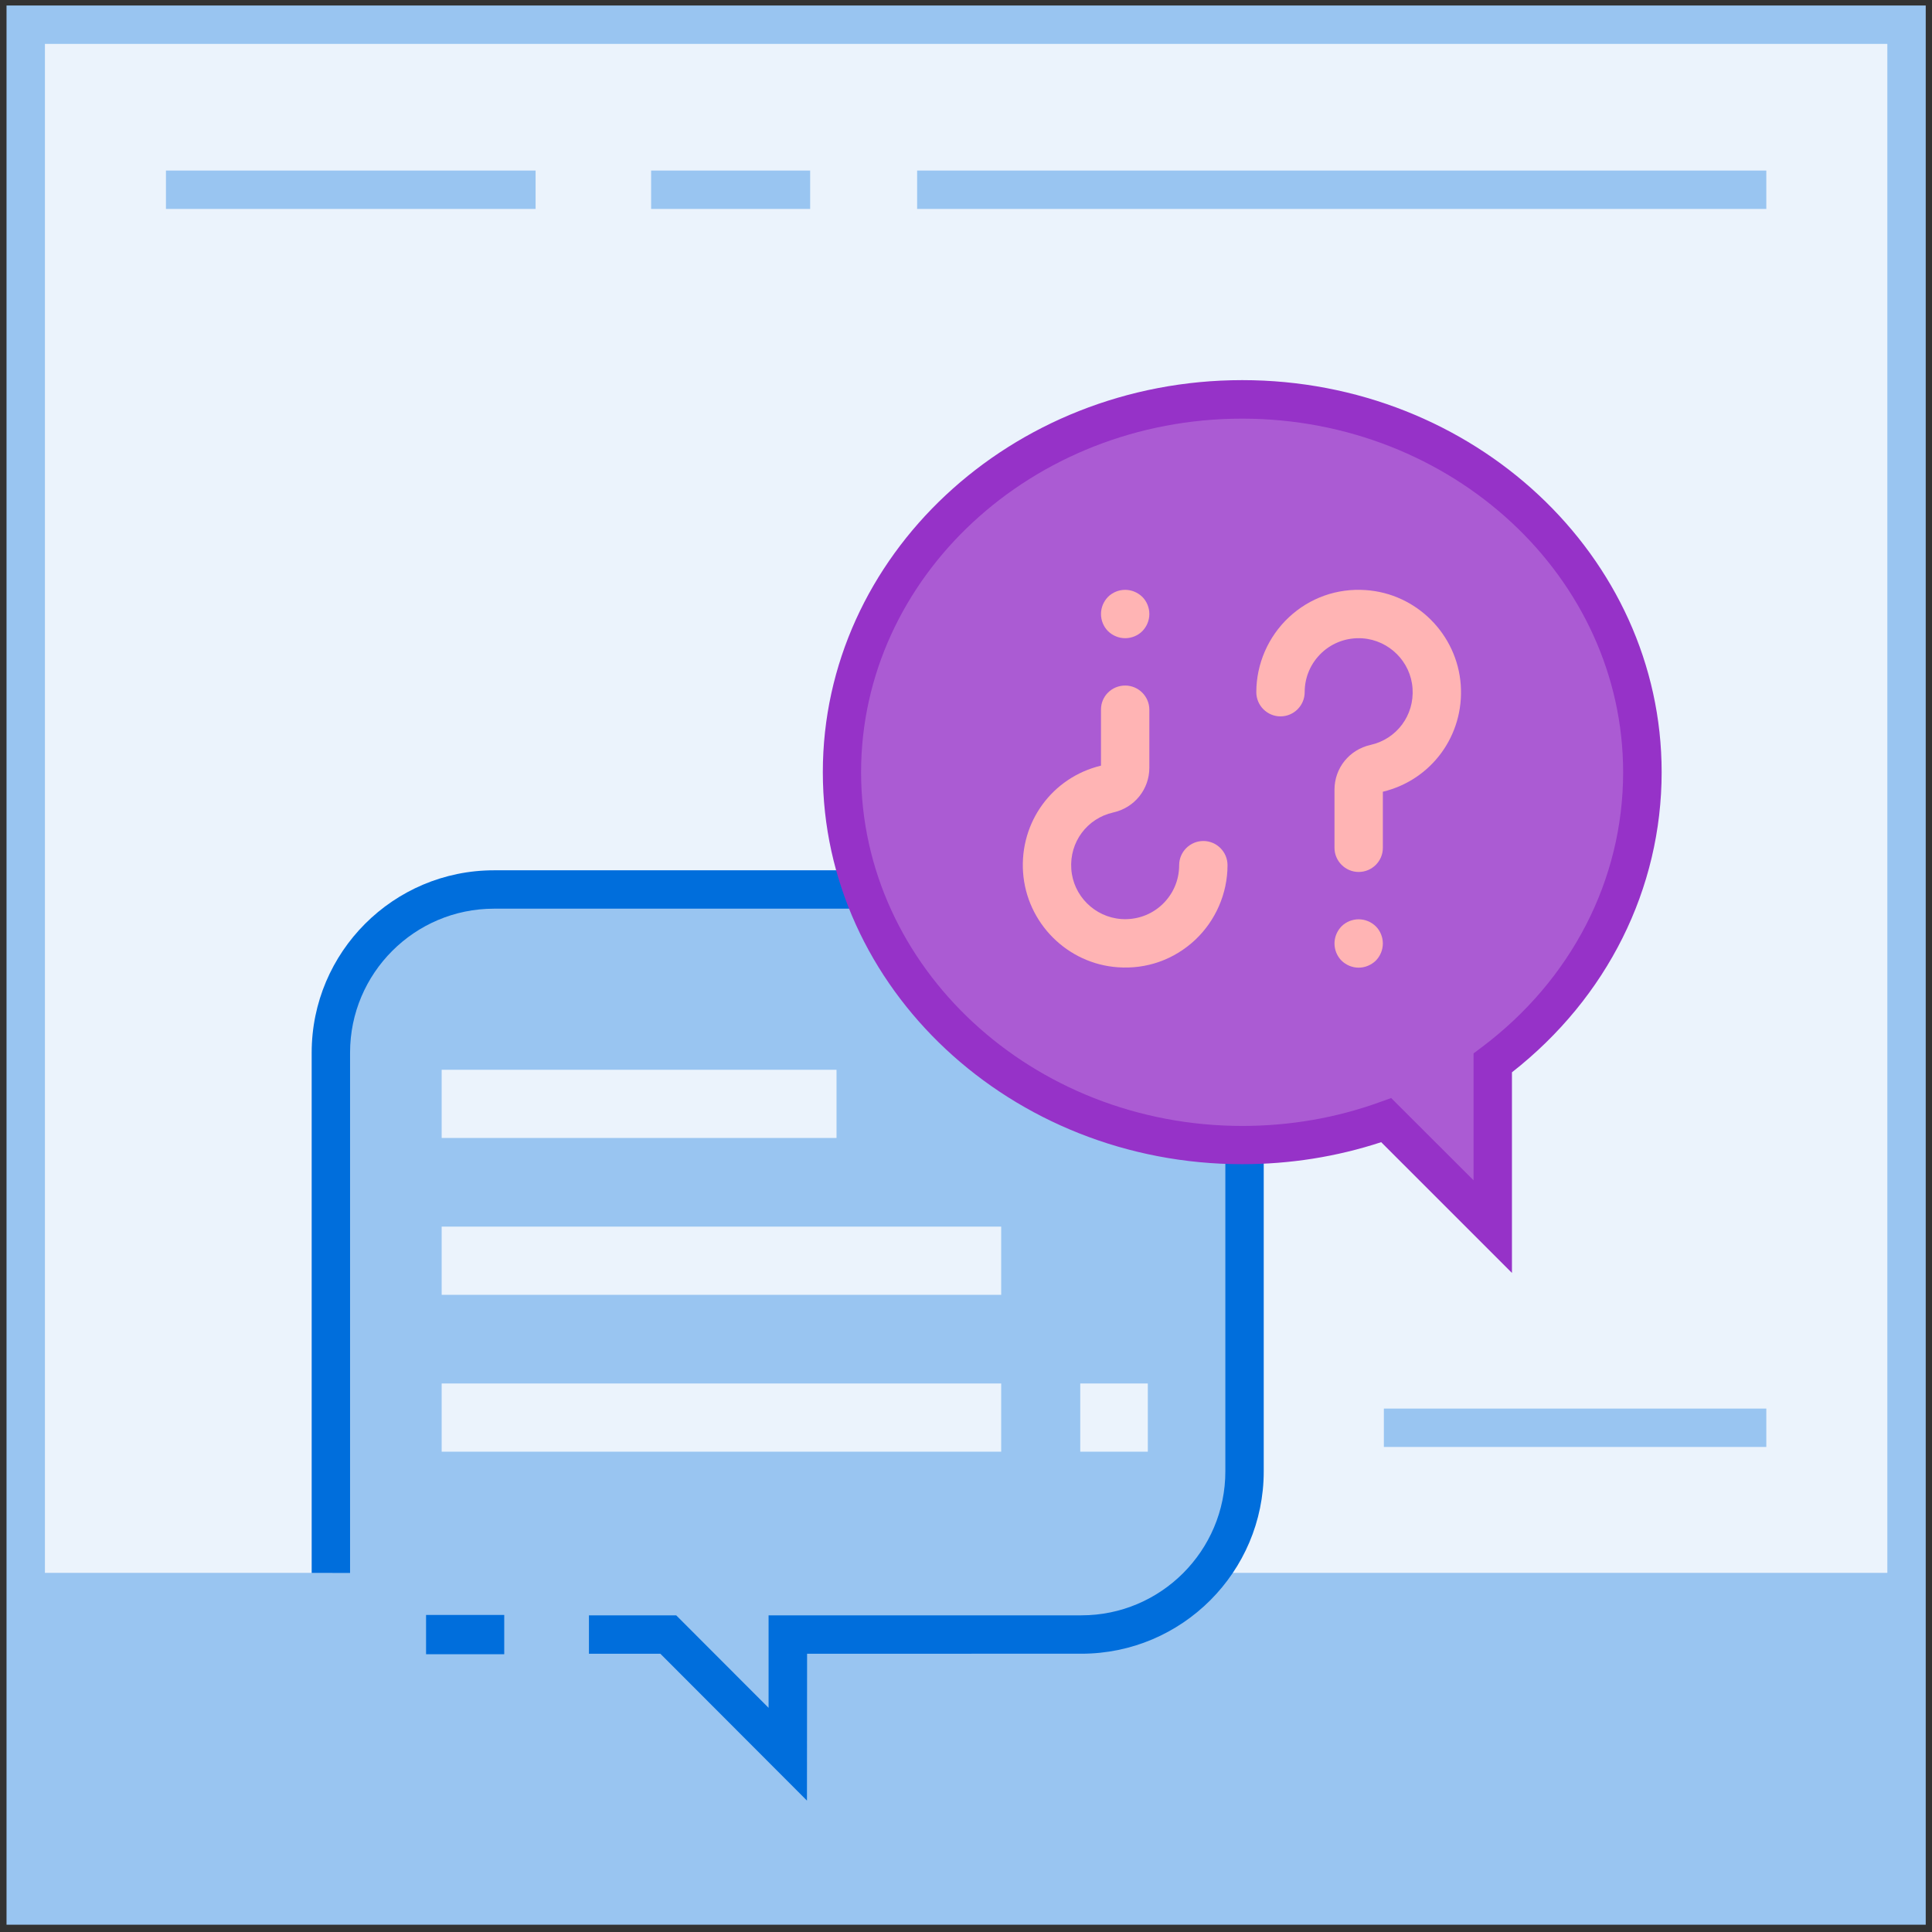<?xml version="1.0" encoding="utf-8"?>
<!-- Generator: Adobe Illustrator 23.0.2, SVG Export Plug-In . SVG Version: 6.00 Build 0)  -->
<svg version="1.1" xmlns="http://www.w3.org/2000/svg" xmlns:xlink="http://www.w3.org/1999/xlink" x="0px" y="0px"
	 viewBox="0 0 151 151" style="enable-background:new 0 0 151 151;" xml:space="preserve">
<rect x="0" y="0" width="151" height="151" fill="#333333" stroke="none"/>
<style type="text/css">
	.st0{display:none;}
	.st1{display:inline;}
	.st2{fill:#EBF3FC;}
	.st3{fill:#99C5F1;}
	.st4{fill:#006EDC;}
	.st5{fill:#6ADBB8;}
	.st6{fill:#00C08B;}
	.st7{fill:#FFD796;}
	.st8{fill:#FFBC50;}
	.st9{fill:#FF9628;}
	.st10{fill:#FF7B8B;}
	.st11{fill:#FF5A6E;}
	.st12{fill:#AB5BD3;}
	.st13{fill:#9632C8;}
	.st14{fill:#FFB4B4;}
</style>
<g id="Layer_1" class="st0">
	<g class="st1">
		<g>
			<g>
				<rect x="2.01" y="1.93" class="st2" width="147" height="122.5"/>
				<path class="st3" d="M147.51,3.43v119.5h-144V3.43H147.51 M150.51,0.43h-150v150h150V0.43L150.51,0.43z"/>
			</g>
		</g>
		<g>
			<circle class="st4" cx="40.36" cy="138.13" r="5"/>
			<path class="st4" d="M32.68,138.13c0-0.51,0.05-1.01,0.15-1.5H13.01v3h19.82C32.73,139.15,32.68,138.65,32.68,138.13z"/>
			<path class="st4" d="M47.88,136.63c0.1,0.49,0.15,0.99,0.15,1.5s-0.05,1.01-0.15,1.5h90.12v-3H47.88z"/>
		</g>
		<g>
			<g>
				<rect x="12.97" y="13.33" class="st3" width="28.89" height="3"/>
			</g>
			<g>
				<rect x="71.68" y="13.33" class="st3" width="66.37" height="3"/>
			</g>
			<g>
				<rect x="50.89" y="13.33" class="st3" width="12.43" height="3"/>
			</g>
		</g>
		<g>
			<g>
				<rect x="109.16" y="110.09" class="st3" width="28.89" height="3"/>
			</g>
			<g>
				<rect x="12.97" y="110.09" class="st3" width="66.37" height="3"/>
			</g>
			<g>
				<rect x="87.7" y="110.09" class="st3" width="12.43" height="3"/>
			</g>
		</g>
		<g>
			<g>
				<circle class="st5" cx="75.51" cy="63.18" r="32.5"/>
				<path class="st6" d="M75.51,97.07c-18.69,0-33.89-15.2-33.89-33.89s15.2-33.89,33.89-33.89s33.89,15.2,33.89,33.89
					S94.2,97.07,75.51,97.07z M75.51,32.07c-17.15,0-31.11,13.95-31.11,31.11s13.95,31.11,31.11,31.11s31.11-13.95,31.11-31.11
					S92.66,32.07,75.51,32.07z"/>
			</g>
			<polygon class="st2" points="66.3,46.3 95.53,63.18 66.3,80.06 			"/>
		</g>
	</g>
</g>
<g id="Layer_3" class="st0">
	<g class="st1">
		<g>
			<polyline class="st3" points="150.51,123.89 150.51,150.43 0.51,150.43 0.51,123.89 			"/>
			<g>
				<rect x="2.01" y="1.93" class="st2" width="147" height="122.5"/>
				<path class="st3" d="M147.51,3.43v119.5h-144V3.43H147.51 M150.51,0.43h-150v150h150V0.43L150.51,0.43z"/>
			</g>
		</g>
		<g>
			<g>
				<rect x="12.97" y="13.33" class="st3" width="28.89" height="3"/>
			</g>
			<g>
				<rect x="71.68" y="13.33" class="st3" width="66.37" height="3"/>
			</g>
			<g>
				<rect x="50.89" y="13.33" class="st3" width="12.43" height="3"/>
			</g>
		</g>
		<g>
			<g>
				<rect x="122.65" y="110.09" class="st3" width="15.39" height="3"/>
			</g>
			<g>
				<rect x="12.97" y="110.09" class="st3" width="35.18" height="3"/>
			</g>
			<g>
				<rect x="100.94" y="110.09" class="st3" width="13.43" height="3"/>
			</g>
		</g>
		<g>
			<g>
				<g>
					<path class="st7" d="M41.32,54.08L24.3,39.49c-0.45-0.38-0.22-1.12,0.36-1.19l22.27-2.6c0.07-0.01,0.13,0.06,0.11,0.13
						l-5.55,18.2C41.46,54.1,41.38,54.13,41.32,54.08z"/>
					<path class="st8" d="M41.39,55.61c-0.38,0-0.75-0.13-1.04-0.39L23.32,40.63c-0.66-0.56-0.92-1.46-0.67-2.29
						s0.97-1.43,1.83-1.53l23.07-2.69l0.61,0.65c0.35,0.41,0.46,0.97,0.31,1.48l-5.8,18.99l-0.85,0.29
						C41.68,55.58,41.53,55.61,41.39,55.61z M26.7,39.57l13.97,11.97l4.3-14.11L26.7,39.57z"/>
				</g>
				<g>
					<path class="st8" d="M116.51,56.87l3.3,1.01c5.11,1.56,7.98,6.96,6.43,12.07l0,0c-1.56,5.11-6.96,7.98-12.07,6.43L41.54,54.21
						c-0.05-0.02-0.08-0.07-0.07-0.12l5.59-18.3c0.02-0.05,0.07-0.08,0.12-0.07l31.28,9.54L116.51,56.87z"/>
					<path class="st9" d="M116.99,78.3c-1.08,0-2.17-0.16-3.25-0.49L40.5,55.46l-0.35-0.6c-0.2-0.38-0.24-0.81-0.11-1.22l5.76-18.88
						l0.59-0.35c0.38-0.2,0.81-0.25,1.22-0.12l72.64,22.17c5.89,1.8,9.22,8.05,7.42,13.94C126.21,75.2,121.77,78.3,116.99,78.3z
						 M43.31,53.18l71.3,21.76c4.31,1.32,8.88-1.12,10.2-5.43c1.31-4.31-1.12-8.88-5.43-10.2l-71.3-21.76L43.31,53.18z M48.49,36.21
						l-0.01,0.02C48.49,36.22,48.49,36.21,48.49,36.21z"/>
				</g>
				<g>
					<path class="st10" d="M130.26,71.16L130.26,71.16c1.56-5.11-1.32-10.51-6.43-12.07l-8.59-2.62l-5.64,18.5l8.59,2.62
						C123.3,79.15,128.7,76.27,130.26,71.16z"/>
					<path class="st11" d="M121.02,79.51c-1.1,0-2.2-0.16-3.27-0.49l-10.02-3.06l6.52-21.37l10.02,3.06c2.85,0.87,5.2,2.8,6.6,5.43
						c1.4,2.63,1.69,5.65,0.82,8.51c-0.87,2.85-2.8,5.2-5.43,6.6C124.62,79.07,122.83,79.51,121.02,79.51z M111.47,73.97l7.15,2.18
						c2.09,0.64,4.3,0.42,6.22-0.6c1.93-1.03,3.34-2.74,3.97-4.83l0,0c0.64-2.09,0.42-4.3-0.6-6.22c-1.03-1.93-2.74-3.34-4.83-3.97
						l-7.15-2.18L111.47,73.97z"/>
				</g>
				<g>
					<g>
						<path class="st2" d="M62.95,92.14L62.7,81.35c-0.01-0.49-0.26-0.95-0.67-1.22c-0.3-0.2-7.14-5.01-5.93-18.41l6.07,1.85
							c0.14,0.04,0.29,0.07,0.44,0.07c0.25,0,0.51-0.06,0.73-0.19c0.36-0.2,0.62-0.54,0.72-0.93l0.99-3.79
							c0.01-0.05,0.02-0.09,0.03-0.14c0.11-0.46,4.23-16.87,6.39-25.48c0.37-1.34,1.64-2.3,3.07-2.3c0.28,0,0.57,0.04,0.85,0.12
							c1.69,0.47,2.69,2.23,2.22,3.92l-0.7,2.53c-0.19,0.69,0.13,1.43,0.78,1.75c0.21,0.11,0.44,0.16,0.67,0.16
							c0.46,0,0.9-0.21,1.2-0.59c0.6-0.8,1.56-1.27,2.55-1.27c0.28,0,0.57,0.04,0.84,0.12c0.82,0.23,1.5,0.76,1.92,1.51
							c0.42,0.74,0.53,1.6,0.3,2.42l-0.44,1.58c-0.19,0.7,0.14,1.44,0.79,1.75c0.21,0.1,0.43,0.15,0.65,0.15
							c0.47,0,0.92-0.22,1.21-0.62c0.6-0.83,1.57-1.33,2.59-1.33c0.28,0,0.57,0.04,0.84,0.12c0.82,0.23,1.5,0.76,1.92,1.51
							c0.42,0.74,0.53,1.6,0.3,2.42l-0.25,0.89c-0.19,0.69,0.13,1.42,0.77,1.74c0.21,0.11,0.45,0.16,0.67,0.16
							c0.45,0,0.89-0.2,1.18-0.58c0.61-0.77,1.55-1.24,2.53-1.24c0.28,0,0.57,0.04,0.84,0.12c1.69,0.47,2.69,2.23,2.22,3.92
							l-6.15,22.11c-0.03,0.12-0.07,0.22-0.11,0.33c-0.04,0.09-0.06,0.18-0.08,0.27c-0.04,0.22-1.04,5.02-5.8,7.28
							c-0.52,0.25-0.86,0.78-0.86,1.35v8.74H62.95z"/>
						<path class="st3" d="M74.53,32.32L74.53,32.32c0.15,0,0.3,0.02,0.44,0.06c0.88,0.24,1.42,1.2,1.17,2.08l-0.7,2.53
							c-0.39,1.39,0.27,2.85,1.56,3.49c0.43,0.21,0.88,0.31,1.33,0.31c0.91,0,1.81-0.42,2.39-1.19c0.32-0.43,0.83-0.68,1.36-0.68
							c0.15,0,0.3,0.02,0.44,0.06c0.88,0.24,1.42,1.2,1.17,2.08l-0.44,1.58c-0.39,1.4,0.28,2.87,1.59,3.51
							c0.42,0.2,0.86,0.3,1.3,0.3c0.94,0,1.85-0.44,2.43-1.24c0.32-0.44,0.85-0.71,1.38-0.71c0.15,0,0.3,0.02,0.44,0.06
							c0.43,0.12,0.79,0.4,1.01,0.8c0.22,0.4,0.28,0.85,0.16,1.28l-0.25,0.89c-0.38,1.38,0.26,2.84,1.54,3.48
							c0.43,0.22,0.89,0.32,1.35,0.32c0.9,0,1.78-0.41,2.37-1.15c0.32-0.41,0.83-0.66,1.34-0.66c0.15,0,0.3,0.02,0.44,0.06
							c0.88,0.24,1.42,1.2,1.17,2.08l-6.15,22.11c-0.02,0.06-0.04,0.12-0.06,0.18c-0.07,0.18-0.12,0.34-0.15,0.52
							c-0.04,0.17-0.92,4.29-4.98,6.22c-1.05,0.5-1.71,1.55-1.71,2.71v7.24H64.42l-0.22-9.32c-0.02-0.98-0.53-1.89-1.35-2.43
							c-0.06-0.04-5.73-4.13-5.37-15.17l4.25,1.3c0.29,0.09,0.58,0.13,0.88,0.13c0.51,0,1.01-0.13,1.46-0.38
							c0.71-0.4,1.23-1.07,1.44-1.86l0.99-3.79c0.01-0.04,0.02-0.07,0.03-0.11c0.21-0.9,4.66-18.62,6.39-25.48
							C73.11,32.81,73.78,32.32,74.53,32.32 M74.53,29.32c-2.05,0-3.95,1.36-4.52,3.43c0,0-6.39,25.43-6.42,25.61l-0.99,3.79
							l-7.79-2.38c-2.17,15.98,6.39,21.62,6.39,21.62l0.29,12.25h28V83.4c5.57-2.65,6.63-8.36,6.63-8.36l0,0
							c0.06-0.16,0.12-0.31,0.16-0.48l6.15-22.11c0.69-2.48-0.78-5.08-3.26-5.77h0c-0.42-0.12-0.83-0.17-1.25-0.17
							c-1.45,0-2.82,0.68-3.71,1.81l0.25-0.89c0.69-2.48-0.78-5.08-3.26-5.77c-0.41-0.12-0.83-0.17-1.24-0.17
							c-1.51,0-2.93,0.74-3.81,1.95l0.44-1.58c0.69-2.48-0.78-5.08-3.26-5.77c-0.41-0.12-0.83-0.17-1.24-0.17
							c-1.47,0-2.87,0.7-3.75,1.87l0.7-2.53c0.69-2.48-0.78-5.08-3.26-5.77h0C75.36,29.37,74.94,29.32,74.53,29.32L74.53,29.32z"/>
					</g>
					<rect x="58.39" y="92.38" class="st3" width="33.57" height="45.96"/>
					<g>
						<polygon class="st4" points="93.46,128.03 90.46,128.03 90.46,93.88 59.89,93.88 59.89,123 56.89,123 56.89,90.88 
							93.46,90.88 						"/>
					</g>
					<g>
						<rect x="56.89" y="128.26" class="st4" width="3" height="10.09"/>
					</g>
				</g>
			</g>
			<g>
				
					<rect x="70.53" y="48.47" transform="matrix(0.277 -0.961 0.961 0.277 6.077 108.022)" class="st3" width="8.63" height="3"/>
			</g>
			<g>
				
					<rect x="77.98" y="53.5" transform="matrix(0.256 -0.967 0.967 0.256 8.03 120.437)" class="st3" width="8.63" height="3"/>
			</g>
			<g>
				
					<rect x="86.23" y="58.15" transform="matrix(0.26 -0.966 0.966 0.26 9.443 131.609)" class="st3" width="8.63" height="3"/>
			</g>
		</g>
	</g>
</g>
<g id="Layer_2">
	<g>
		<g>
			<g>
				<rect x="2.01" y="1.93" class="st2" width="147" height="122.5"/>
				<path class="st3" d="M147.51,3.43v119.5h-144V3.43H147.51 M150.51,0.43h-150v150h150V0.43L150.51,0.43z"/>
			</g>
		</g>
		<g>
			<g>
				<rect x="12.97" y="13.33" class="st3" width="28.89" height="3"/>
			</g>
			<g>
				<rect x="71.68" y="13.33" class="st3" width="66.37" height="3"/>
			</g>
			<g>
				<rect x="50.89" y="13.33" class="st3" width="12.43" height="3"/>
			</g>
		</g>
		<g>
			<g>
				<rect x="108.16" y="110.09" class="st3" width="29.89" height="3"/>
			</g>
		</g>
		<g>
			<path class="st3" d="M84.44,69.64H38.7c-7.02,0-12.71,5.69-12.71,12.71v45.32h26.47l-0.19,0.02l9.3,9.3l0.01-9.32h22.86
				c7.02,0,12.71-5.69,12.71-12.71V82.35C97.15,75.33,91.46,69.64,84.44,69.64z"/>
			<g>
				<path class="st4" d="M63.07,140.73l-11.46-11.48h-5.58v-3h6.82l7.22,7.23l0-7.23h24.45c6.21,0,11.25-5.05,11.25-11.25V82.27
					c0-6.21-5.05-11.25-11.25-11.25H38.61c-6.21,0-11.25,5.05-11.25,11.25v40.67h-3V82.27c0-7.86,6.39-14.25,14.25-14.25h45.91
					c7.86,0,14.25,6.39,14.25,14.25V115c0,7.86-6.39,14.25-14.25,14.25H63.08L63.07,140.73z"/>
			</g>
			<g>
				<rect x="33.3" y="126.22" class="st4" width="6.11" height="3.07"/>
			</g>
			<g>
				<rect x="34.52" y="83.61" class="st2" width="30.86" height="5.33"/>
				<rect x="34.52" y="95.87" class="st2" width="43.73" height="5.33"/>
				<rect x="34.52" y="108.13" class="st2" width="43.73" height="5.33"/>
				<rect x="84.43" y="108.13" class="st2" width="5.28" height="5.33"/>
			</g>
			<g>
				<path class="st12" d="M128.36,60.36c0-16.09-14-29.14-31.28-29.14c-17.27,0-31.28,13.05-31.28,29.14s14,29.14,31.28,29.14
					c3.97,0,7.76-0.69,11.26-1.95l8.33,8.32V83.08C123.8,77.74,128.36,69.55,128.36,60.36z"/>
				<path class="st13" d="M118.17,99.49l-10.22-10.22c-3.48,1.14-7.13,1.72-10.86,1.72c-18.07,0-32.78-13.75-32.78-30.64
					s14.7-30.64,32.78-30.64s32.78,13.74,32.78,30.64c0,9.11-4.25,17.62-11.7,23.46V99.49z M108.73,85.82l6.44,6.43v-9.92l0.6-0.45
					c7.05-5.28,11.09-13.12,11.09-21.52c0-15.24-13.36-27.64-29.78-27.64s-29.78,12.4-29.78,27.64C67.31,75.6,80.67,88,97.09,88
					c3.7,0,7.32-0.62,10.75-1.86L108.73,85.82z"/>
			</g>
			<g>
				<g>
					<path class="st14" d="M106.19,68.15c-1.04,0-1.89-0.85-1.89-1.89v-4.54c0-1.69,1.16-3.13,2.82-3.5
						c2.05-0.46,3.43-2.32,3.28-4.42c-0.14-2.08-1.82-3.76-3.91-3.91c-1.19-0.08-2.32,0.32-3.18,1.12c-0.86,0.81-1.34,1.9-1.34,3.09
						c0,1.04-0.85,1.89-1.89,1.89s-1.89-0.85-1.89-1.89c0-2.21,0.93-4.34,2.54-5.85c1.64-1.53,3.78-2.29,6.02-2.13
						c3.96,0.27,7.14,3.46,7.42,7.42c0.27,3.93-2.28,7.42-6.09,8.34v4.39C108.08,67.31,107.23,68.15,106.19,68.15z"/>
					<path class="st14" d="M106.19,75.63c-0.5,0-0.98-0.2-1.34-0.55c-0.35-0.35-0.55-0.84-0.55-1.34c0-0.5,0.2-0.98,0.55-1.34
						c0.35-0.35,0.84-0.55,1.34-0.55s0.98,0.2,1.34,0.55c0.35,0.35,0.55,0.84,0.55,1.34c0,0.5-0.2,0.98-0.55,1.34
						C107.17,75.43,106.68,75.63,106.19,75.63z"/>
				</g>
				<g>
					<path class="st14" d="M87.94,53.58c1.04,0,1.89,0.85,1.89,1.89V60c0,1.69-1.16,3.13-2.82,3.5c-2.05,0.46-3.43,2.32-3.28,4.42
						c0.14,2.08,1.82,3.76,3.91,3.91c1.19,0.08,2.32-0.32,3.18-1.12c0.86-0.81,1.34-1.9,1.34-3.09c0-1.04,0.85-1.89,1.89-1.89
						s1.89,0.85,1.89,1.89c0,2.21-0.93,4.34-2.54,5.85c-1.64,1.53-3.78,2.29-6.02,2.13c-3.96-0.27-7.14-3.46-7.42-7.42
						c-0.27-3.93,2.28-7.42,6.09-8.34v-4.39C86.05,54.42,86.89,53.58,87.94,53.58z"/>
					<path class="st14" d="M87.94,46.1c0.5,0,0.98,0.2,1.34,0.55c0.35,0.35,0.55,0.84,0.55,1.34c0,0.5-0.2,0.98-0.55,1.34
						c-0.35,0.35-0.84,0.55-1.34,0.55c-0.5,0-0.98-0.2-1.34-0.55c-0.35-0.35-0.55-0.84-0.55-1.34c0-0.5,0.2-0.98,0.55-1.34
						C86.95,46.3,87.44,46.1,87.94,46.1z"/>
				</g>
			</g>
		</g>
	</g>
</g>
<g id="Layer_4" class="st0">
	<g class="st1">
		<g>
			<polyline class="st3" points="150.53,123.97 150.53,150.5 0.53,150.5 0.53,123.97 			"/>
			<g>
				<rect x="2.03" y="2" class="st2" width="147" height="122.5"/>
				<path class="st3" d="M147.53,3.5v119.5h-144V3.5H147.53 M150.53,0.5h-150v150h150V0.5L150.53,0.5z"/>
			</g>
		</g>
		<g>
			<g>
				<rect x="12.99" y="13.41" class="st3" width="28.89" height="3"/>
			</g>
			<g>
				<rect x="71.7" y="13.41" class="st3" width="66.37" height="3"/>
			</g>
			<g>
				<rect x="50.91" y="13.41" class="st3" width="12.43" height="3"/>
			</g>
		</g>
		<g>
			<g>
				<rect x="122.67" y="110.16" class="st3" width="15.39" height="3"/>
			</g>
			<g>
				<rect x="12.99" y="110.16" class="st3" width="35.18" height="3"/>
			</g>
			<g>
				<rect x="100.96" y="110.16" class="st3" width="13.43" height="3"/>
			</g>
		</g>
		<g>
			<g>
				<g>
					<path class="st3" d="M41.34,54.16L24.32,39.57c-0.45-0.38-0.22-1.12,0.36-1.19l22.27-2.6c0.07-0.01,0.13,0.06,0.11,0.13
						l-5.55,18.2C41.48,54.18,41.4,54.2,41.34,54.16z"/>
					<path class="st4" d="M41.41,55.68c-0.38,0-0.75-0.13-1.04-0.39L23.34,40.71c-0.66-0.56-0.92-1.46-0.67-2.29
						s0.97-1.43,1.83-1.53l23.07-2.69l0.61,0.65c0.35,0.41,0.46,0.97,0.31,1.48l-5.8,18.99l-0.85,0.29
						C41.7,55.66,41.55,55.68,41.41,55.68z M26.72,39.65L40.7,51.63L45,37.52L26.72,39.65z"/>
				</g>
				<g>
					<path class="st3" d="M116.53,56.95l3.3,1.01c5.11,1.56,7.98,6.96,6.43,12.07l0,0c-1.56,5.11-6.96,7.98-12.07,6.43L41.56,54.29
						c-0.05-0.02-0.08-0.07-0.07-0.12l5.59-18.3c0.02-0.05,0.07-0.08,0.12-0.07l31.28,9.54L116.53,56.95z"/>
					<path class="st4" d="M117.01,78.37c-1.08,0-2.17-0.16-3.25-0.49L40.52,55.54l-0.35-0.6c-0.2-0.38-0.24-0.81-0.11-1.22
						l5.76-18.88l0.59-0.35c0.38-0.2,0.81-0.25,1.22-0.12l72.64,22.17c5.89,1.8,9.22,8.05,7.42,13.94
						C126.23,75.27,121.79,78.37,117.01,78.37z M43.33,53.26l71.3,21.76c4.31,1.32,8.88-1.12,10.2-5.43
						c1.31-4.31-1.12-8.88-5.43-10.2L48.1,37.63L43.33,53.26z M48.51,36.28l-0.01,0.02C48.51,36.3,48.51,36.29,48.51,36.28z"/>
				</g>
				<g>
					<path class="st3" d="M130.28,71.24L130.28,71.24c1.56-5.11-1.32-10.51-6.43-12.07l-8.59-2.62l-5.64,18.5l8.59,2.62
						C123.32,79.22,128.72,76.35,130.28,71.24z"/>
					<path class="st4" d="M121.04,79.59c-1.1,0-2.2-0.16-3.27-0.49l-10.02-3.06l6.52-21.37l10.02,3.06c2.85,0.87,5.2,2.8,6.6,5.43
						c1.4,2.63,1.69,5.65,0.82,8.51c-0.87,2.85-2.8,5.2-5.43,6.6C124.64,79.15,122.85,79.59,121.04,79.59z M111.49,74.05l7.15,2.18
						c2.09,0.64,4.3,0.42,6.22-0.6c1.93-1.03,3.34-2.74,3.97-4.83l0,0c0.64-2.09,0.42-4.3-0.6-6.22c-1.03-1.93-2.74-3.34-4.83-3.97
						l-7.15-2.18L111.49,74.05z"/>
				</g>
				<g>
					<g>
						<path class="st2" d="M62.97,92.21l-0.25-10.78c-0.01-0.49-0.26-0.95-0.67-1.22c-0.3-0.2-7.14-5.01-5.93-18.41l6.07,1.85
							c0.14,0.04,0.29,0.07,0.44,0.07c0.25,0,0.51-0.06,0.73-0.19c0.36-0.2,0.62-0.54,0.72-0.93l0.99-3.79
							c0.01-0.05,0.02-0.09,0.03-0.14c0.11-0.46,4.23-16.87,6.39-25.48c0.37-1.34,1.64-2.3,3.07-2.3c0.28,0,0.57,0.04,0.85,0.12
							c0.82,0.23,1.5,0.76,1.92,1.51c0.42,0.74,0.53,1.6,0.3,2.42l-0.7,2.53c-0.19,0.69,0.13,1.43,0.78,1.75
							c0.21,0.11,0.44,0.16,0.67,0.16c0.46,0,0.9-0.21,1.2-0.59c0.6-0.8,1.56-1.27,2.55-1.27c0.28,0,0.57,0.04,0.84,0.12
							c0.82,0.23,1.5,0.76,1.92,1.51c0.42,0.74,0.53,1.6,0.3,2.42l-0.44,1.58c-0.19,0.7,0.14,1.44,0.79,1.75
							c0.21,0.1,0.43,0.15,0.65,0.15c0.47,0,0.92-0.22,1.21-0.62c0.6-0.83,1.57-1.33,2.59-1.33c0.28,0,0.57,0.04,0.84,0.12
							c1.69,0.47,2.69,2.23,2.22,3.92L92.79,48c-0.19,0.69,0.13,1.42,0.77,1.74c0.22,0.11,0.45,0.16,0.67,0.16
							c0.45,0,0.89-0.2,1.18-0.58c0.6-0.77,1.55-1.24,2.52-1.24c0.28,0,0.57,0.04,0.84,0.12c0.82,0.23,1.5,0.76,1.92,1.51
							c0.42,0.74,0.53,1.6,0.3,2.42l-6.14,22.11c-0.03,0.11-0.07,0.22-0.11,0.33c-0.04,0.09-0.06,0.19-0.08,0.28
							c-0.04,0.18-1.09,5.03-5.8,7.27c-0.52,0.25-0.86,0.78-0.86,1.35v8.74H62.97z"/>
						<path class="st3" d="M74.55,32.39L74.55,32.39c0.15,0,0.3,0.02,0.44,0.06c0.88,0.24,1.42,1.2,1.17,2.08l-0.7,2.53
							c-0.39,1.39,0.27,2.85,1.56,3.49c0.43,0.21,0.88,0.31,1.33,0.31c0.91,0,1.81-0.42,2.39-1.19C81.07,39.25,81.57,39,82.1,39
							c0.15,0,0.3,0.02,0.44,0.06c0.88,0.24,1.42,1.2,1.17,2.08l-0.44,1.58c-0.39,1.4,0.28,2.87,1.59,3.51
							c0.42,0.2,0.86,0.3,1.3,0.3c0.94,0,1.85-0.44,2.43-1.24c0.32-0.44,0.85-0.71,1.38-0.71c0.15,0,0.3,0.02,0.44,0.06
							c0.43,0.12,0.79,0.4,1.01,0.8c0.22,0.4,0.28,0.85,0.16,1.28l-0.25,0.89c-0.38,1.38,0.26,2.84,1.54,3.48
							c0.43,0.22,0.89,0.32,1.35,0.32c0.9,0,1.78-0.41,2.37-1.15c0.32-0.41,0.83-0.66,1.34-0.66c0.15,0,0.3,0.02,0.44,0.06
							c0.88,0.24,1.42,1.2,1.17,2.08l-6.15,22.11c-0.02,0.06-0.04,0.12-0.06,0.18c-0.07,0.18-0.12,0.34-0.15,0.52
							c-0.04,0.17-0.92,4.29-4.98,6.22c-1.05,0.5-1.71,1.55-1.71,2.71v7.24H64.44l-0.22-9.32c-0.02-0.98-0.49-1.87-1.31-2.41
							c-0.26-0.18-5.79-4.19-5.41-15.19l4.25,1.3c0.29,0.09,0.58,0.13,0.88,0.13c0.51,0,1.01-0.13,1.46-0.38
							c0.71-0.4,1.23-1.07,1.44-1.86l0.99-3.79c0.01-0.04,0.02-0.07,0.03-0.11c0.21-0.89,4.66-18.62,6.39-25.48
							C73.13,32.89,73.8,32.39,74.55,32.39 M74.55,29.39c-2.05,0-3.95,1.36-4.52,3.43c0,0-6.39,25.43-6.42,25.61l-0.99,3.79
							l-7.79-2.38c-2.17,15.98,6.39,21.62,6.39,21.62l0.29,12.25h28V83.48c5.57-2.65,6.63-8.36,6.63-8.36l0,0
							c0.06-0.16,0.12-0.31,0.16-0.48l6.15-22.11c0.69-2.48-0.78-5.08-3.26-5.77h0c-0.42-0.12-0.83-0.17-1.25-0.17
							c-1.45,0-2.82,0.68-3.71,1.81l0.25-0.89c0.69-2.48-0.78-5.08-3.26-5.77c-0.41-0.12-0.83-0.17-1.24-0.17
							c-1.51,0-2.93,0.74-3.81,1.95l0.44-1.58c0.69-2.48-0.78-5.08-3.26-5.77C82.93,36.05,82.51,36,82.1,36
							c-1.47,0-2.87,0.7-3.75,1.87l0.7-2.53c0.69-2.48-0.78-5.08-3.26-5.77h0C75.38,29.45,74.96,29.39,74.55,29.39L74.55,29.39z"/>
					</g>
					<rect x="58.41" y="92.46" class="st3" width="33.57" height="45.96"/>
					<g>
						<polygon class="st4" points="93.48,128.11 90.48,128.11 90.48,93.96 59.91,93.96 59.91,123.08 56.91,123.08 56.91,90.96 
							93.48,90.96 						"/>
					</g>
					<g>
						<rect x="56.91" y="128.33" class="st4" width="3" height="10.09"/>
					</g>
				</g>
			</g>
			<g>
				
					<rect x="70.55" y="48.55" transform="matrix(0.277 -0.961 0.961 0.277 6.017 108.096)" class="st3" width="8.63" height="3"/>
			</g>
			<g>
				
					<rect x="78" y="53.58" transform="matrix(0.256 -0.967 0.967 0.256 7.97 120.513)" class="st3" width="8.63" height="3"/>
			</g>
			<g>
				
					<rect x="86.25" y="58.22" transform="matrix(0.26 -0.966 0.966 0.26 9.383 131.685)" class="st3" width="8.63" height="3"/>
			</g>
		</g>
	</g>
</g>
<g id="Layer_5" class="st0">
	<g class="st1">
		<g>
			<g>
				<rect x="2.03" y="2" class="st2" width="147" height="122.5"/>
				<path class="st3" d="M147.53,3.5v119.5h-144V3.5H147.53 M150.53,0.5h-150v150h150V0.5L150.53,0.5z"/>
			</g>
		</g>
		<g>
			<g>
				<rect x="12.99" y="13.41" class="st3" width="28.89" height="3"/>
			</g>
			<g>
				<rect x="71.7" y="13.41" class="st3" width="66.37" height="3"/>
			</g>
			<g>
				<rect x="50.91" y="13.41" class="st3" width="12.43" height="3"/>
			</g>
		</g>
		<g>
			<g>
				<rect x="108.18" y="110.16" class="st3" width="29.89" height="3"/>
			</g>
		</g>
		<g>
			<path class="st2" d="M84.46,69.72H38.72c-7.02,0-12.71,5.69-12.71,12.71v45.32h26.47l-0.19,0.02l9.3,9.3l0.01-9.32h22.86
				c7.02,0,12.71-5.69,12.71-12.71V82.42C97.17,75.41,91.48,69.72,84.46,69.72z"/>
			<g>
				<path class="st4" d="M63.09,140.81l-11.46-11.48h-5.58v-3h6.82l7.22,7.23l0-7.23h24.45c6.21,0,11.25-5.05,11.25-11.25V82.35
					c0-6.21-5.05-11.25-11.25-11.25H38.63c-6.21,0-11.25,5.05-11.25,11.25v40.67h-3V82.35c0-7.86,6.39-14.25,14.25-14.25h45.91
					c7.86,0,14.25,6.39,14.25,14.25v32.73c0,7.86-6.39,14.25-14.25,14.25H63.1L63.09,140.81z"/>
			</g>
			<g>
				<rect x="33.32" y="126.3" class="st4" width="6.11" height="3.07"/>
			</g>
			<g>
				<rect x="34.54" y="83.69" class="st3" width="30.86" height="5.33"/>
				<rect x="34.54" y="95.95" class="st3" width="43.73" height="5.33"/>
				<rect x="34.54" y="108.21" class="st3" width="43.73" height="5.33"/>
				<rect x="84.45" y="108.21" class="st3" width="5.28" height="5.33"/>
			</g>
			<g>
				<path class="st3" d="M128.38,60.43c0-16.09-14-29.14-31.28-29.14c-17.27,0-31.28,13.05-31.28,29.14s14,29.14,31.28,29.14
					c3.97,0,7.76-0.69,11.26-1.95l8.33,8.32V83.16C123.82,77.81,128.38,69.62,128.38,60.43z"/>
				<path class="st4" d="M118.19,99.57l-10.22-10.22c-3.48,1.14-7.13,1.72-10.86,1.72c-18.07,0-32.78-13.75-32.78-30.64
					S79.03,29.8,97.11,29.8s32.78,13.74,32.78,30.64c0,9.11-4.25,17.62-11.7,23.46V99.57z M108.75,85.89l6.44,6.43V82.4l0.6-0.45
					c7.05-5.28,11.09-13.12,11.09-21.52c0-15.24-13.36-27.64-29.78-27.64s-29.78,12.4-29.78,27.64c0,15.24,13.36,27.64,29.78,27.64
					c3.7,0,7.32-0.62,10.75-1.86L108.75,85.89z"/>
			</g>
			<g>
				<g>
					<path class="st4" d="M106.21,68.23c-1.04,0-1.89-0.85-1.89-1.89V61.8c0-1.69,1.16-3.13,2.82-3.5c2.05-0.46,3.43-2.32,3.28-4.42
						c-0.14-2.08-1.82-3.76-3.91-3.91c-1.19-0.08-2.32,0.32-3.18,1.12c-0.86,0.81-1.34,1.9-1.34,3.09c0,1.04-0.85,1.89-1.89,1.89
						c-1.04,0-1.89-0.85-1.89-1.89c0-2.21,0.93-4.34,2.54-5.85c1.64-1.53,3.78-2.29,6.02-2.13c3.96,0.27,7.14,3.46,7.42,7.42
						c0.27,3.93-2.28,7.42-6.09,8.34v4.39C108.09,67.38,107.25,68.23,106.21,68.23z"/>
					<path class="st4" d="M106.21,75.7c-0.5,0-0.98-0.2-1.34-0.55c-0.35-0.35-0.55-0.84-0.55-1.34c0-0.5,0.2-0.98,0.55-1.34
						c0.35-0.35,0.84-0.55,1.34-0.55c0.5,0,0.98,0.2,1.34,0.55c0.35,0.35,0.55,0.84,0.55,1.34c0,0.5-0.2,0.98-0.55,1.34
						C107.19,75.5,106.7,75.7,106.21,75.7z"/>
				</g>
				<g>
					<path class="st4" d="M87.96,53.65c1.04,0,1.89,0.85,1.89,1.89v4.54c0,1.69-1.16,3.13-2.82,3.5c-2.05,0.46-3.43,2.32-3.28,4.42
						c0.14,2.08,1.82,3.76,3.91,3.91c1.19,0.08,2.32-0.32,3.18-1.12c0.86-0.81,1.34-1.9,1.34-3.09c0-1.04,0.85-1.89,1.89-1.89
						s1.89,0.85,1.89,1.89c0,2.21-0.93,4.34-2.54,5.85c-1.64,1.53-3.78,2.29-6.02,2.13c-3.96-0.27-7.14-3.46-7.42-7.42
						c-0.27-3.93,2.28-7.42,6.09-8.34v-4.39C86.07,54.5,86.91,53.65,87.96,53.65z"/>
					<path class="st4" d="M87.96,46.18c0.5,0,0.98,0.2,1.34,0.55c0.35,0.35,0.55,0.84,0.55,1.34c0,0.5-0.2,0.98-0.55,1.34
						c-0.35,0.35-0.84,0.55-1.34,0.55c-0.5,0-0.98-0.2-1.34-0.55c-0.35-0.35-0.55-0.84-0.55-1.34c0-0.5,0.2-0.98,0.55-1.34
						C86.97,46.38,87.46,46.18,87.96,46.18z"/>
				</g>
			</g>
		</g>
	</g>
</g>
<g id="Layer_6" class="st0">
	<g class="st1">
		<g>
			<g>
				<rect x="2.03" y="2" class="st2" width="147" height="122.5"/>
				<path class="st3" d="M147.53,3.5v119.5h-144V3.5H147.53 M150.53,0.5h-150v150h150V0.5L150.53,0.5z"/>
			</g>
		</g>
		<g>
			<circle class="st4" cx="40.38" cy="138.21" r="5"/>
			<path class="st4" d="M32.7,138.21c0-0.51,0.05-1.01,0.15-1.5H13.03v3h19.82C32.75,139.22,32.7,138.72,32.7,138.21z"/>
			<path class="st4" d="M47.9,136.71c0.1,0.49,0.15,0.99,0.15,1.5s-0.05,1.01-0.15,1.5h90.12v-3H47.9z"/>
		</g>
		<g>
			<g>
				<rect x="12.99" y="13.41" class="st3" width="28.89" height="3"/>
			</g>
			<g>
				<rect x="71.7" y="13.41" class="st3" width="66.37" height="3"/>
			</g>
			<g>
				<rect x="50.91" y="13.41" class="st3" width="12.43" height="3"/>
			</g>
		</g>
		<g>
			<g>
				<rect x="109.18" y="110.16" class="st3" width="28.89" height="3"/>
			</g>
			<g>
				<rect x="12.99" y="110.16" class="st3" width="66.37" height="3"/>
			</g>
			<g>
				<rect x="87.72" y="110.16" class="st3" width="12.43" height="3"/>
			</g>
		</g>
		<g>
			<g>
				<circle class="st3" cx="75.53" cy="63.25" r="32.5"/>
				<path class="st4" d="M75.53,97.15c-18.69,0-33.89-15.2-33.89-33.89s15.2-33.89,33.89-33.89s33.89,15.2,33.89,33.89
					S94.22,97.15,75.53,97.15z M75.53,32.15c-17.15,0-31.11,13.95-31.11,31.11s13.95,31.11,31.11,31.11s31.11-13.95,31.11-31.11
					S92.68,32.15,75.53,32.15z"/>
			</g>
			<polygon class="st2" points="66.32,46.38 95.55,63.25 66.32,80.13 			"/>
		</g>
	</g>
</g>
</svg>
